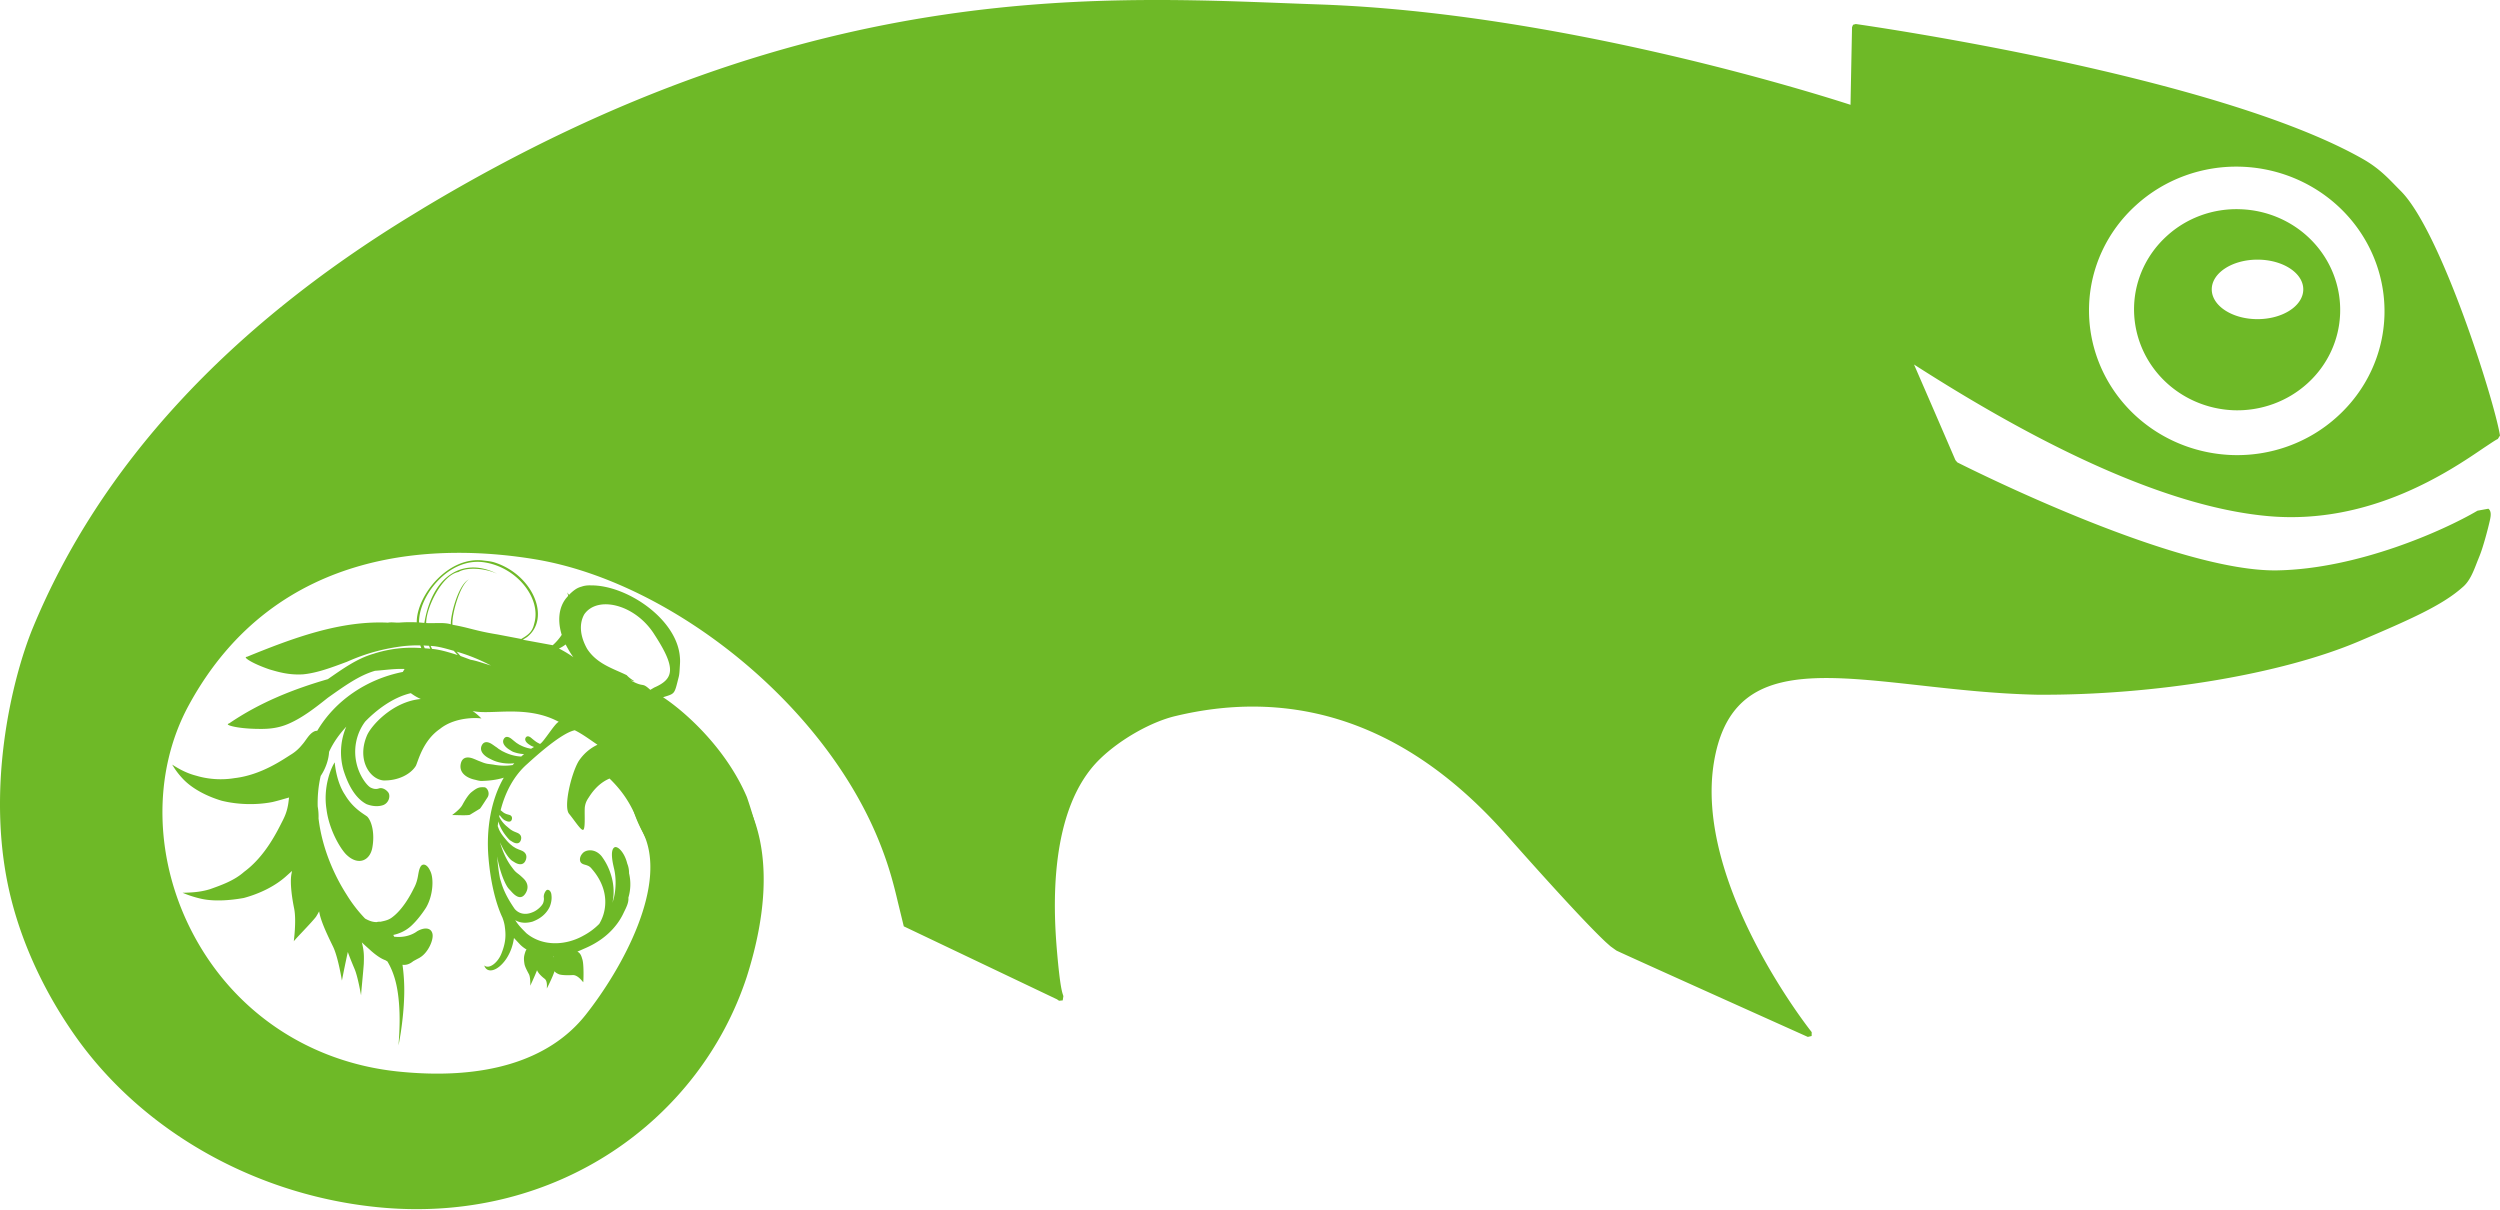 <svg xmlns="http://www.w3.org/2000/svg" viewBox="0 0 537.848 260.211"><switch transform="matrix(5.895 0 0 5.751 -21.921 .005)"><g><path d="M85.234 15.346a3.78 3.78 0 0 1-3.631-3.899 3.745 3.745 0 0 1 1.193-2.618 3.713 3.713 0 0 1 2.693-1.002 3.77 3.77 0 0 1 3.633 3.893 3.733 3.733 0 0 1-1.188 2.617 3.758 3.758 0 0 1-2.7 1.009zm.871-3.408c.924 0 1.672-.499 1.672-1.114 0-.614-.748-1.112-1.672-1.112-.92 0-1.668.498-1.668 1.112 0 .614.748 1.114 1.668 1.114" style="fill:#6eb927"/><path d="m42.369 37.436.134-.013.024-.161c-.036-.125-.116-.238-.244-1.806-.107-1.387-.324-5.188 1.59-7.075.741-.735 1.877-1.391 2.769-1.601 3.667-.896 7.967-.276 12.03 4.424 2.102 2.43 3.129 3.537 3.645 4.034l.178.162.213.157c.17.094 6.988 3.232 6.988 3.232l.139-.034.002-.146c-.043-.051-4.32-5.577-3.562-10.128.602-3.625 3.488-3.299 7.477-2.847 1.303.149 2.789.321 4.322.354 4.287.026 8.906-.761 11.754-2.006 1.84-.803 3.014-1.334 3.75-2.004.266-.219.402-.577.545-.958l.1-.256c.119-.308.293-.964.369-1.32.035-.159.051-.328-.059-.414l-.396.073c-1.246.751-4.371 2.176-7.295 2.233-3.625.075-10.926-3.646-11.689-4.039l-.072-.087a956.595 956.595 0 0 0-1.51-3.575c5.258 3.462 9.615 5.376 12.953 5.674 3.717.33 6.611-1.696 7.852-2.563.242-.162.426-.295.5-.324l.08-.13c-.205-1.304-2.146-7.62-3.613-9.14-.406-.414-.732-.82-1.389-1.204C84.643 2.852 72.038.984 71.446.898l-.1.028-.037.09s-.051 2.614-.055 2.904C69.962 3.491 60.603.468 51.83.164 44.391-.099 33.558-1.059 19.2 7.766l-.425.266C12.021 12.247 7.359 17.44 4.921 23.478c-.764 1.898-1.794 6.186-.778 10.218.442 1.763 1.262 3.532 2.365 5.12 2.493 3.582 6.676 5.959 11.186 6.361 6.361.567 11.567-3.29 13.279-8.64 3.05-9.84-6.342-10.197-3.798-5.409.954 1.934-.737 5.092-2.084 6.836-1.335 1.728-3.712 2.459-6.878 2.116-3.191-.351-5.887-2.188-7.398-5.047-1.478-2.792-1.56-6.105-.209-8.649 3.231-6.095 9.329-6.031 12.674-5.457 4.952.859 10.581 5.428 12.581 10.7.321.84.485 1.507.624 2.112l.217.913 5.592 2.731zM81.667 7.681a5.351 5.351 0 0 0-1.707 3.758 5.414 5.414 0 0 0 5.199 5.582 5.35 5.35 0 0 0 3.871-1.447 5.372 5.372 0 0 0 1.709-3.753 5.412 5.412 0 0 0-5.205-5.585 5.366 5.366 0 0 0-3.867 1.445" clip-rule="evenodd" style="fill:#6eb927;fill-rule:evenodd"/><g style="fill:#6eb927;fill-opacity:1"><path d="M-35.021-39.724c.279.4.674 1.013.859 1.228l1.18.687c.467.102 2.034-.007 2.036.032 0-.028-.886-.591-1.19-1.13-.239-.43-.66-1.108-1.037-1.394-.696-.532-.919-.565-1.475-.542-.324-.004-.706.633-.373 1.119m7.271-19.203-.046-.239c-1.019-5.201-4.64-6.993-8.35-5.16 1.409-.632 3.495-.77 4.477-.201 1.914.336 3.737 4.006 3.704 5.612-.805.063-2.054-.102-2.835.14.049-1.018-.872-4.427-2.093-4.938 1.083.598 2.027 4.017 1.901 4.991-1.95.321-2.603.665-5.18 1.063l-2.735.499c-.781-.442-1.284-.764-1.497-1.703-.85-2.786 2.05-6.259 5.867-6.746 4.05-.498 7.454 3.77 7.394 6.63zm-7.673 4.689.005-.002a21.314 21.314 0 0 1 3.942-1.524l-.438.476-1.18.42c-.654.096-1.425.376-2.33.63m3.83-1.153.457-.47c.887-.233 1.766-.498 2.66-.536l-.002.004-.157.325c-1.007.084-1.993.398-2.958.677m3.166-.697.14-.322.633-.034-.14.307zm-14.82-.02a13.89 13.89 0 0 0-1.659.95c.35-.442.64-.95.89-1.4.236.175.493.327.77.45m-3.253.046c-1.137 1.66-2.978 2.15-4.548 2.883-.532.575-1.424.85-.436.564-1.678.883-1.216.127-2.28 1.053l-.442-.25c-2.33-.962-2.53-2.164-.05-5.811 2.166-3.328 6.549-4.367 8.089-2.255.637 1.072.481 2.444-.333 3.816m3.911 33.858-.043.06-.034-.06zm30.566-16.515c-.077-.313-.106-.659-.153-.998.577.151 1.209.341 1.9.495 1.82.345 3.966.306 5.855-.14 1.925-.55 3.461-1.418 4.386-2.329.866-.851 1.259-1.576 1.322-1.648-.56.333-1.5.912-2.785 1.225-1.31.382-2.902.504-4.395.265-3.12-.346-5.615-2.073-6.563-2.628a4.818 4.818 0 0 1-1.212-1.036c-.446-.46-.774-1.154-1.352-1.45a.81.81 0 0 0-.4-.094c-2.065-3.341-5.718-5.695-9.849-6.475l-.208-.327c1.137-.048 2.27.126 3.405.2 1.807.497 3.468 1.64 5.43 2.965 1.45 1.105 2.88 2.163 4.42 2.818 1.534.67 2.918.622 3.948.603 2.057-.053 3.19-.373 3.15-.506-.009-.036-.06-.064-.15-.09-3.558-2.323-7.444-3.785-11.365-4.87-1.737-1.153-3.391-2.285-5.275-2.797a14.9 14.9 0 0 0-5.483-.622l.116-.296a16.23 16.23 0 0 1 2.04.093c1.99.247 3.993.689 6.408 1.713 1.686.6 3.422 1.236 5.062 1.38 1.64.094 2.895-.28 3.83-.539 1.89-.619 2.833-1.216 2.747-1.344-.018-.03-.067-.045-.138-.05-5.334-2.085-10.77-4.003-16.23-3.754-.429-.083-.885.02-1.325-.009a17.014 17.014 0 0 0-1.988-.028c.025-2.897-3.583-7.324-7.71-6.795-.44.048-.873.085-1.29.22-4.412 1.375-6.47 6.16-3.682 8.208l.468.282-3.442.603a5.717 5.717 0 0 1-1.035-1.141c.473-1.46.387-2.983-.526-4.05l-.214-.239.09-.378-.187.276a4.476 4.476 0 0 0-.706-.588 2.36 2.36 0 0 0-.764-.33c-.128-.05-.505-.154-1.05-.133-4.107-.035-9.828 3.647-10.237 7.78-.06.495-.023.84.002 1.218.025.377.036.786.131 1.109.504 1.913.4 1.778 1.793 2.2-2.36 1.473-7.196 5.485-9.65 10.984-5.545 15.313 3.096 15.881 8.331 7.787 4.888-3.128 3.21-5.867 7.481-9.826 1.35.544 2.096 1.635 2.4 2.09.16.226.343.499.425.94.106.43-.073 2.237.159 2.57.2.306.979-.913 1.668-1.713.67-.732-.225-4.376-1.08-5.775a5.247 5.247 0 0 0-2.184-1.83c.895-.576 1.737-1.182 2.619-1.596 1.517.313 4.31 2.703 5.49 3.73 1.49 1.25 2.507 3.061 3.04 5.07l-.292.232-.16.097-.18.08c-.063.021-.09.027-.17.052l-.056.015-.038.009-.083.023c-.2.045-.384.196-.316.48.083.357.428.292.694.176.068-.033.148-.059.23-.119.156-.114.334-.302.494-.527l.043.18-.026.056c-.138.28-.35.56-.588.791-.155.165-.331.278-.483.414l-.224.172-.257.15c-.09.041-.13.055-.242.105l-.083.03c-.002.002-.055.021-.055.021l-.118.047c-.284.11-.55.342-.43.76.157.55.662.436 1.03.203.095-.06.21-.11.323-.215.332-.337.778-.863 1.057-1.485a3.63 3.63 0 0 0 .192-.52l.077.517-.145.367c-.172.375-.446.721-.739 1.05-.19.235-.395.436-.592.602l-.285.222-.327.194c-.116.052-.167.069-.312.132l-.106.04-.07.024c-.05.016-.085.035-.154.06-.366.14-.701.438-.523.985.236.714.886.58 1.35.286.12-.077.266-.14.407-.274.413-.368.886-1.148 1.237-1.908a9.67 9.67 0 0 1-.624 1.569 7.23 7.23 0 0 1-.624 1.018l-.312.396a2.139 2.139 0 0 1-.373.37c-.136.105-.198.143-.368.275-.062.051-.119.103-.119.103a4.673 4.673 0 0 0-.079.067c-.057.043-.094.086-.17.152-.409.362-.72.919-.324 1.598.526.903 1.226.386 1.726-.175.13-.14.297-.273.44-.502.432-.677.903-1.93 1.129-3.222l.017-.09c-.063.81-.166 1.674-.331 2.45l-.201.625c-.383 1.089-.956 1.966-1.482 2.7-.56.626-1.362.645-2.009.387-.612-.202-1.189-.776-1.278-1.058-.133-.358-.062-.588-.068-.609.025-.179-.051-.48-.242-.71-.174-.226-.545-.1-.63.39.009.047-.142.593.198 1.378.413.812 1.113 1.312 1.965 1.619.623.176 1.382.204 1.999-.162-.377.598-.84 1.013-1.29 1.446-1.852 1.474-4.54 1.376-6.629.225a7.454 7.454 0 0 1-1.752-1.256 4.466 4.466 0 0 1-.483-1.033 4.541 4.541 0 0 1-.157-2.093c.228-1.482 1.15-2.545 1.462-2.89.12-.147.271-.311.522-.398.238-.106.53-.11.728-.295.188-.164.253-.63-.153-1.054-.354-.411-1.406-.577-2.18.304a6.465 6.465 0 0 0-1.054 1.951c-.33.933-.444 2.032-.236 3.034l.041.166a5.692 5.692 0 0 1-.303-1.204c-.223-1.646.15-2.682.16-2.792.222-.922.31-1.834-.067-2.098-.347-.26-1.18.493-1.501 1.754-.025.078-.22.468-.21 1.073a4.95 4.95 0 0 0 .076 2.69c-.053.537.237 1.065.523 1.62a6.83 6.83 0 0 0 1.046 1.58c.855.991 1.998 1.767 3.296 2.315l1.006.422c-.291.138-.437.368-.554.797-.228.54-.142 2.594-.12 2.567.02.016.602-.832 1.229-.784.505.025 1.176.026 1.53-.077.296-.116.451-.214.544-.351.251.721.88 1.904.885 1.895.027-.005-.121-.77.244-1.052.293-.213.727-.578.887-.953.254.646.781 1.712.782 1.71-.002.003-.051-.94.162-1.29.159-.29.426-.74.499-1.083.113-.671.07-.883-.118-1.417a.685.685 0 0 0-.117-.193c.25-.145.49-.314.714-.523l.734-.748c.125.826.396 1.594.909 2.325.98 1.353 2.206 1.625 2.515.69-.529.467-1.539-.264-1.968-1.273-.443-1.055-.573-1.856-.406-2.95.027-.261.12-.629.234-.918l.035-.099c.853-1.721 1.41-4.192 1.616-6.628.277-3.083-.278-6.35-1.764-8.784.923.276 1.862.34 2.574.359.299-.006.547-.094.77-.14.862-.176 1.85-.724 1.607-1.766-.188-.8-.885-.768-1.497-.527-.113.046-.176.063-.256.101l-.116.048-.177.071c-.248.088-.331.126-.53.197-.2.069-.396.12-.602.144l-.565.072a6.762 6.762 0 0 1-1.263.118 5.993 5.993 0 0 1-.968-.068l-.186-.196c.823.093 1.68-.039 2.264-.255.214-.078.39-.167.547-.243.615-.277 1.277-.829.922-1.489-.275-.503-.788-.36-1.2-.091-.075.05-.12.073-.172.113l-.078.052-.118.08c-.17.097-.222.151-.353.245l-.407.243-.393.182c-.28.117-.59.227-.912.3-.3.073-.606.113-.897.122l-.328-.27a4.194 4.194 0 0 0 1.247-.242c.168-.063.296-.158.417-.227.465-.265.954-.742.661-1.209-.225-.357-.611-.204-.917.036l-.128.1-.057.046-.088.07c-.127.092-.167.128-.268.2l-.312.19-.302.142a4.369 4.369 0 0 1-.705.238l-.352.071-.34-.196.248-.095c.112-.045.197-.108.278-.154.31-.18.63-.498.42-.794-.162-.225-.418-.12-.618.04l-.084.066-.037.03-.059.048c-.082.061-.109.085-.174.133l-.202.145-.195.116-.265.13c-.415-.18-1.729-2.308-2.167-2.429 3.72-1.917 7.818-.714 9.927-1.198a6.83 6.83 0 0 0-1.036.843c-.043-.06 2.876-.348 4.796 1.134 2.015 1.323 2.52 3.628 2.78 4.078.619.93 2.04 1.623 3.705 1.59 1.585-.12 3.072-2.25 1.944-4.876-.441-1.105-2.986-3.813-6.232-4.084a5.85 5.85 0 0 0 1.152-.644c2.093.468 3.98 1.87 5.253 3.124a5.383 5.383 0 0 1 .948 4.79c-.37 1.35-1.268 2.404-1.675 2.517-.529.226-.854.033-.884.044-.257-.084-.691.034-1.018.415-.314.352-.133 1.157.535 1.418.066.02.8.319 1.932-.092 1.185-.589 2.055-1.898 2.662-3.744a6.864 6.864 0 0 0-.324-4.79c.808.847 1.485 1.726 1.983 2.776.044.816.371 1.804.965 2.648.276 1.139.375 2.267.344 3.368-.077.41-.112.854-.096 1.31-.415 3.325-1.82 6.277-3.237 8.39a15.495 15.495 0 0 1-2.121 2.625c-.302.163-.691.343-1.127.381l-.196.012a1.17 1.17 0 0 0-.442-.041c-.419-.087-.861-.157-1.274-.433-1.286-.869-2.22-2.554-2.561-3.225a3.848 3.848 0 0 1-.409-1.008c-.125-.445-.145-1.001-.366-1.371-.196-.381-.732-.399-1.135.468-.42.789-.339 2.685.505 4.037.293.433.92 1.305 1.713 2.002.63.539 1.35.84 2.044.982l-.105.197-.303.018c-1.405.07-2.248-.556-2.346-.626-.772-.422-1.564-.44-1.75.257-.18.664.5 2.111 1.426 2.63.056.053.205.1.79.417.334.262.74.453 1.228.388a19.592 19.592 0 0 0-.2 3.241c.04 1.713.235 3.153.388 4.155.16.987.274 1.48.27 1.49-.033-.524-.114-1.441-.125-2.575-.013-1.132.055-2.44.266-3.588.247-1.399.705-2.405 1.14-3.09l.238-.137c.479-.16 1.022-.514 1.612-1.003.356-.315.715-.605 1.093-.956-.26.959-.256 1.467-.225 2.358.06.892.341 3.471.31 3.483.006.002.352-2.003.744-2.9.22-.498.537-1.219.784-1.886.329 1.421.684 3.151.677 3.145.014.006.412-2.5 1.014-3.713.494-.976 1.298-2.526 1.546-3.588l.069-.312c.1.187.218.38.355.59.546.692 2.6 2.654 2.56 2.718.011.017-.319-2.224-.048-3.589.232-1.059.511-2.797.32-3.816l-.068-.35.586.501c1.35 1.19 3.175 2.009 4.97 2.473 1.877.32 3.634.371 4.957.073 1.226-.268 1.995-.62 2.092-.644-.697-.025-1.888-.018-3.174-.401-1.253-.43-2.764-.924-3.914-1.904-2.49-1.747-3.871-4.58-4.428-5.61-.213-.401-.457-.901-.596-1.57m-5.413-4.87c.009-.002-.145 2.106-1.178 3.575-.98 1.582-2.298 2.167-2.582 2.415-.544.576-.844 1.918-.573 3.364.254 1.45 1.592 2.046 2.917.872.629-.516 2.057-2.678 2.366-5.06.393-2.39-.48-4.502-.95-5.165" style="fill:#6eb927;fill-opacity:1;fill-rule:nonzero;stroke:none" transform="matrix(-.317 0 0 .34 10.408 43.337)"/></g></g></switch></svg>